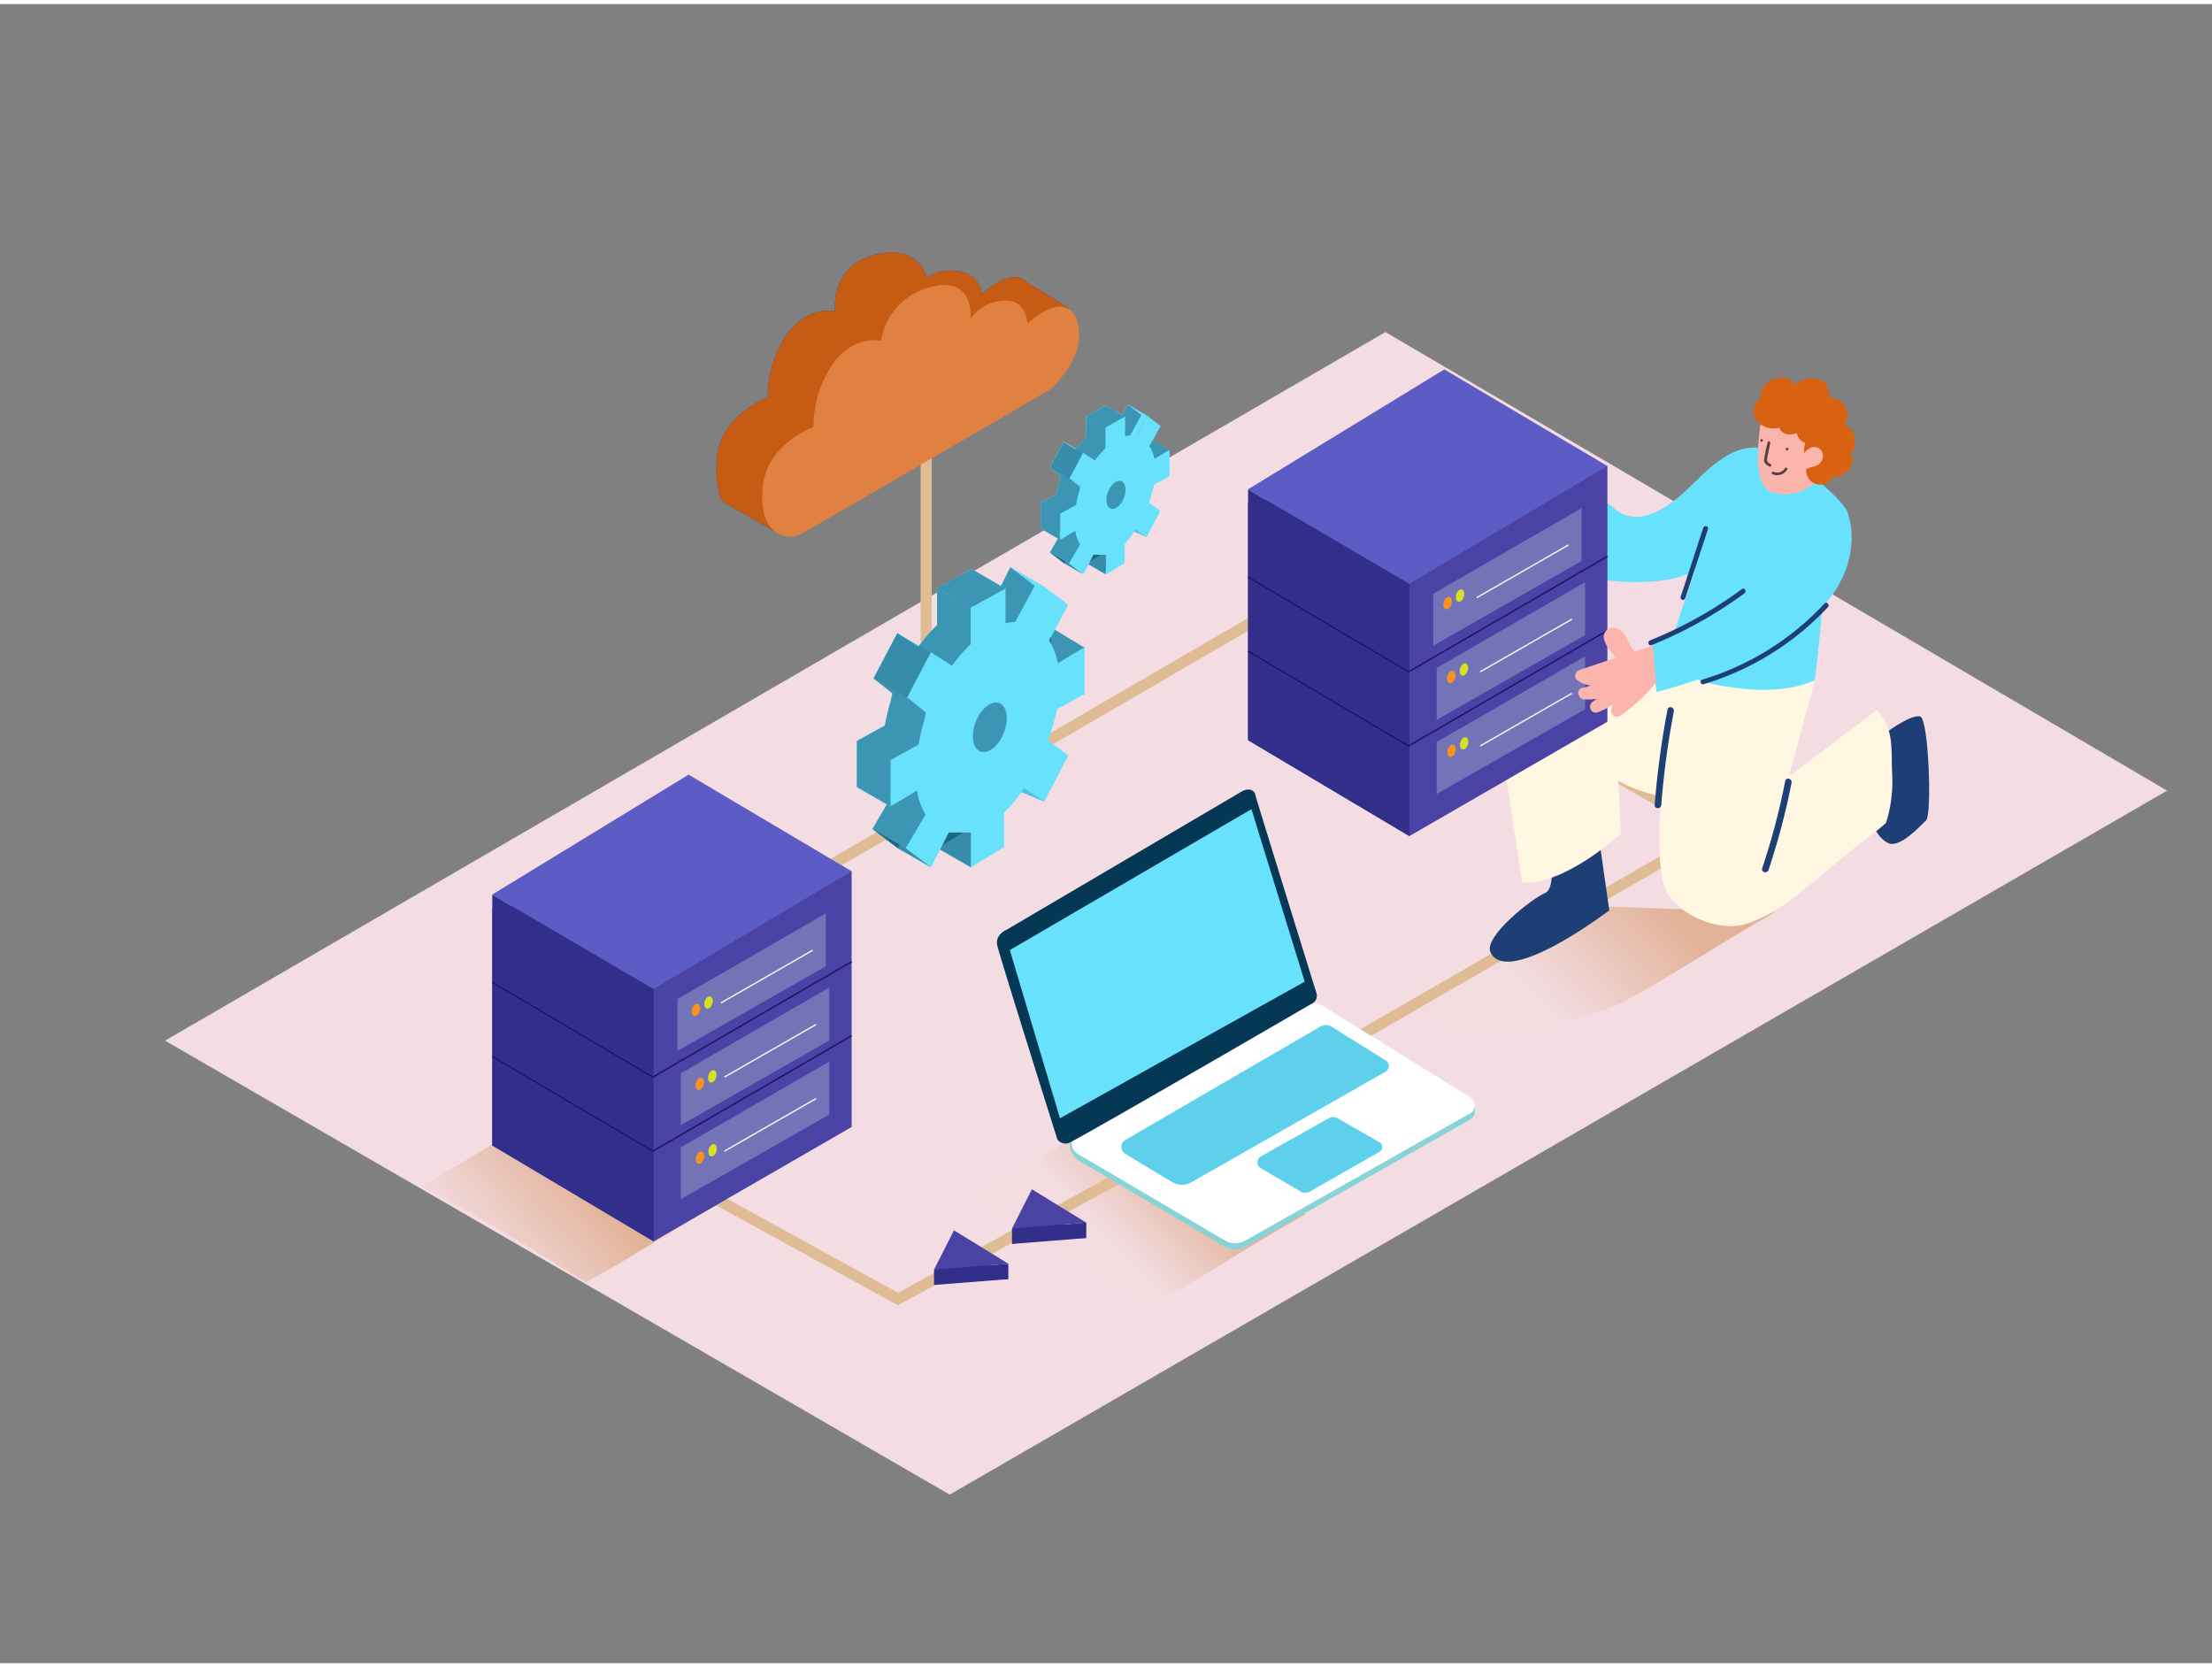 <svg id="Layer_1" data-name="Layer 1" xmlns="http://www.w3.org/2000/svg" xmlns:xlink="http://www.w3.org/1999/xlink" viewBox="0 0 400 300" width="406" height="306" class="illustration styles_illustrationTablet__1DWOa"><rect x="0" y="0" width="400" height="300" fill="#808080" stroke="none"/><defs><linearGradient id="linear-gradient" x1="279.16" y1="180.1" x2="298.82" y2="161.38" gradientUnits="userSpaceOnUse"><stop offset="0" stop-color="#bf5a00" stop-opacity="0.03"></stop><stop offset="0.84" stop-color="#bf5a00" stop-opacity="0.84"></stop><stop offset="1" stop-color="#bf5a00"></stop></linearGradient><linearGradient id="linear-gradient-2" x1="200.36" y1="222.71" x2="214.04" y2="209.68" xlink:href="#linear-gradient"></linearGradient><linearGradient id="linear-gradient-3" x1="87.76" y1="229.13" x2="105.91" y2="213.08" xlink:href="#linear-gradient"></linearGradient></defs><title>81-90</title><polygon points="391.88 142.23 250.53 59.31 29.85 187.44 171.74 269.53 391.88 142.23" fill="#f3dde2"></polygon><path d="M293.21,180.63c9.4-5.06,18.34-11.16,27.67-16.34l-33-1.19-34.36,17.52C263.31,185.78,271.51,189.27,293.21,180.63Z" opacity="0.32" fill="url(#linear-gradient)"></path><path d="M208.47,235.13c9.4-5.06,18.34-11.16,27.67-16.34l-33.84-18.71L175.74,216C185.57,221.16,194.87,226.71,208.47,235.13Z" opacity="0.32" fill="url(#linear-gradient-2)"></path><path d="M105.94,231.13c8.51-4.58,16.61-10.1,25.06-14.8l-30.64-16.94L76.29,213.82C85.19,218.49,93.61,223.51,105.94,231.13Z" opacity="0.32" fill="url(#linear-gradient-3)"></path><line x1="159.76" y1="150.52" x2="233.87" y2="107.42" fill="none" stroke="#e0bc94" stroke-miterlimit="10" stroke-width="2"></line><polyline points="167.48 75.59 167.48 145.71 127.62 168.8" fill="none" stroke="#e0bc94" stroke-miterlimit="10" stroke-width="2"></polyline><polyline points="268.84 126.2 309.8 149.7 241.26 189.27" fill="#f3dde2" stroke="#e0bc94" stroke-miterlimit="10" stroke-width="2"></polyline><path d="M126.47,214.41c1,.56,35.92,19.76,35.92,19.76l54.28-29.81" fill="none" stroke="#e0bc94" stroke-miterlimit="10" stroke-width="2"></path><polyline points="154 156.81 154 203.05 118.19 223.73 89.02 206.39 89.02 163.42" fill="#4a42a4"></polyline><polygon points="118.19 223.73 118.19 178.1 89.02 161.02 89.02 206.39 118.19 223.73" fill="#312f89"></polygon><polygon points="124.52 139.34 154 156.81 118.19 178.1 89.02 161.02 124.52 139.34" fill="#5d5bc4"></polygon><polygon points="149.33 164.42 149.33 173.99 122.5 189.3 122.5 179.91 149.33 164.42" fill="#7374b7"></polygon><ellipse cx="125.54" cy="183.02" rx="1.14" ry="0.72" transform="matrix(0.29, -0.96, 0.96, 0.29, -86.26, 249.33)" fill="#f7931e"></ellipse><ellipse cx="127.83" cy="181.68" rx="1.14" ry="0.72" transform="matrix(0.29, -0.96, 0.96, 0.29, -83.36, 250.57)" fill="#d9e021"></ellipse><line x1="130.36" y1="180.62" x2="146.95" y2="171.1" fill="none" stroke="#f2f2f2" stroke-miterlimit="10" stroke-width="0.25"></line><polygon points="149.96 177.83 149.96 187.41 123.13 202.71 123.13 193.33 149.96 177.83" fill="#7374b7"></polygon><ellipse cx="126.18" cy="196.43" rx="1.14" ry="0.72" transform="matrix(0.29, -0.96, 0.96, 0.29, -98.63, 259.42)" fill="#f7931e"></ellipse><ellipse cx="128.46" cy="195.09" rx="1.14" ry="0.72" transform="matrix(0.29, -0.96, 0.96, 0.29, -95.73, 260.65)" fill="#d9e021"></ellipse><line x1="130.99" y1="194.03" x2="147.58" y2="184.51" fill="none" stroke="#f2f2f2" stroke-miterlimit="10" stroke-width="0.25"></line><polygon points="149.96 191.23 149.96 200.8 123.13 216.11 123.13 206.72 149.96 191.23" fill="#7374b7"></polygon><ellipse cx="126.18" cy="209.83" rx="1.14" ry="0.72" transform="matrix(0.29, -0.96, 0.96, 0.29, -111.44, 268.88)" fill="#f7931e"></ellipse><ellipse cx="128.46" cy="208.49" rx="1.14" ry="0.72" transform="matrix(0.29, -0.96, 0.96, 0.29, -108.54, 270.12)" fill="#d9e021"></ellipse><line x1="130.99" y1="207.43" x2="147.58" y2="197.91" fill="none" stroke="#f2f2f2" stroke-miterlimit="10" stroke-width="0.25"></line><polyline points="89.02 176.9 118.05 194.03 154 173.16" fill="none" stroke="#1b1464" stroke-miterlimit="10" stroke-width="0.25"></polyline><polyline points="89.02 190.3 118.05 207.43 154 186.55" fill="none" stroke="#1b1464" stroke-miterlimit="10" stroke-width="0.25"></polyline><path d="M193.71,55.45c-.54-.68-8.05-5.14-8.05-5.14v0c-1.54-1.7-4.4-1.11-8.12,2.13,0,0-.13-3.55-4.38-4.12s-5.47,1.36-5.47,1.36-1.43-6.73-10-4.2c-7.74,2.3-6.65,10.08-6.65,10.08s-4.81-1.21-8.66,4.09a20,20,0,0,0-3.55,11.49s-8.09,2.93-9.12,10.29a18,18,0,0,0-.16,1.92l0,.19A22,22,0,0,0,130,88.3a3.08,3.08,0,0,0,1.51,2.14l8.58,4.9a12.25,12.25,0,0,0-.88-6.28L181.69,64.4a18.53,18.53,0,0,0,4.62-6.65l3.27-.85S194.25,56.13,193.71,55.45Z" fill="#312f89"></path><path d="M193.71,55.45c-.54-.68-8.05-5.14-8.05-5.14v0c-1.54-1.7-4.4-1.11-8.12,2.13,0,0-.13-3.55-4.38-4.12s-5.47,1.36-5.47,1.36-1.43-6.73-10-4.2c-7.74,2.3-6.65,10.08-6.65,10.08s-4.81-1.21-8.66,4.09a20,20,0,0,0-3.55,11.49s-8.09,2.93-9.12,10.29a18,18,0,0,0-.16,1.92l0,.19A22,22,0,0,0,130,88.3a3.08,3.08,0,0,0,1.51,2.14l8.58,4.9a12.25,12.25,0,0,0-.88-6.28L181.69,64.4a18.53,18.53,0,0,0,4.62-6.65l3.27-.85S194.25,56.13,193.71,55.45Z" fill="#c65c14"></path><path d="M144.75,95.92l45.18-26.23s5.54-4.86,5.2-10.3-3.94-6.33-9.35-1.62c0,0-.11-4.56-4.38-4.12a7.71,7.71,0,0,0-5.89,3.24s.85-8.11-7.68-5.59a11.86,11.86,0,0,0-8.51,9.59s-4.81-1.21-8.66,4.09a20,20,0,0,0-3.55,11.49S139,79.4,138,86.76,140.49,97.42,144.75,95.92Z" fill="#e08141"></path><path d="M162.06,151.25c.08.16.48,1.68.8,1.36s2,.4,2,.4l4.69-6-.62-1.95H164.7" fill="#68e1fd"></path><path d="M184.71,125.55l.44-1.55,4.93-2.69v-8.4c0-.16-4.77,2.8-4.77,2.8l-.22-.47a11.27,11.27,0,0,0-1.45-3.63l3.47-6.41-4.41-3.35-3.3,6.61,0,0a7.51,7.51,0,0,0-3.64.06v-6.35l-6.31,3.5v6.64a27.92,27.92,0,0,0-3.37,3.88l-3.81-2.43-4.3,8.18,3.4,2.71-.29,1.37a37.48,37.48,0,0,0-1.05,4.42L155,133.23v8.37l4.82-2.87a10.84,10.84,0,0,0,1.56,4.29l-3.61,6.13,4.58,3.46,3.22-6.31h4v6.31l6-3.67v-6.2a24.88,24.88,0,0,0,3.63-4.5l3.62,2.48,4.37-8.35-3.63-2.68.36-1.25C184.21,127.46,184.49,126.5,184.71,125.55Z" fill="#68e1fd"></path><polyline points="196.15 116.4 190.57 113.03 189.18 115.09 191.34 119.61" fill="#68e1fd"></polyline><polyline points="188.85 144.21 184.72 142.5 184.72 140" fill="#68e1fd"></polyline><polygon points="175.58 156.1 169.51 152.61 171.05 148.02 176.51 149.63 175.58 156.1" fill="#68e1fd"></polygon><polygon points="182.71 101.84 188.77 105.34 185.44 111.97 181.8 112.03 180.96 105.34 182.71 101.84" fill="#68e1fd"></polygon><ellipse cx="178.99" cy="130.78" rx="4.7" ry="2.73" transform="translate(-8.19 249.54) rotate(-68.55)" fill="#68e1fd"></ellipse><polygon points="169.43 105.69 175.5 109.19 181.8 105.69 175.74 102.19 169.43 105.69" fill="#68e1fd"></polygon><polygon points="168.32 117.27 162.26 113.77 157.96 121.95 164.03 125.44 168.32 117.27" fill="#68e1fd"></polygon><polygon points="157.72 149.14 163.79 152.64 168.36 156.1 162.3 152.61 157.72 149.14" fill="#68e1fd"></polygon><path d="M162.06,151.25c.08.16.48,1.68.8,1.36s2,.4,2,.4l4.69-6-.62-1.95H164.7" fill="#053855" opacity="0.44"></path><path d="M184.71,125.55l.44-1.55,4.93-2.69v-8.4c0-.16-4.77,2.8-4.77,2.8l-.22-.47a11.27,11.27,0,0,0-1.45-3.63l3.47-6.41-4.41-3.35-3.3,6.61,0,0a7.51,7.51,0,0,0-3.64.06v-6.35l-6.31,3.5v6.64a27.92,27.92,0,0,0-3.37,3.88l-3.81-2.43-4.3,8.18,3.4,2.71-.29,1.37a37.48,37.48,0,0,0-1.05,4.42L155,133.23v8.37l4.82-2.87a10.84,10.84,0,0,0,1.56,4.29l-3.61,6.13,4.58,3.46,3.22-6.31h4v6.31l6-3.67v-6.2a24.88,24.88,0,0,0,3.63-4.5l3.62,2.48,4.37-8.35-3.63-2.68.36-1.25C184.21,127.46,184.49,126.5,184.71,125.55Z" fill="#68e1fd"></path><polyline points="196.15 116.4 190.57 113.03 189.18 115.09 191.34 119.61" fill="#053855" opacity="0.44"></polyline><polyline points="188.85 144.21 184.72 142.5 184.72 140" fill="#68e1fd"></polyline><polygon points="175.58 156.1 169.51 152.61 171.05 148.02 176.51 149.63 175.58 156.1" fill="#68e1fd"></polygon><polygon points="182.71 101.84 188.77 105.34 185.44 111.97 181.8 112.03 180.96 105.34 182.71 101.84" fill="#68e1fd"></polygon><ellipse cx="178.99" cy="130.78" rx="4.7" ry="2.73" transform="translate(-8.19 249.54) rotate(-68.55)" fill="#68e1fd"></ellipse><polygon points="168.32 117.27 162.26 113.77 157.96 121.95 164.03 125.44 168.32 117.27" fill="#68e1fd"></polygon><polygon points="157.72 149.14 163.79 152.64 168.36 156.1 162.3 152.61 157.72 149.14" fill="#68e1fd"></polygon><path d="M184.71,125.55l.44-1.55,4.93-2.69v-8.4c0-.16-4.77,2.8-4.77,2.8l-.22-.47a11.27,11.27,0,0,0-1.45-3.63l3.47-6.41-4.41-3.35-3.3,6.61,0,0a7.51,7.51,0,0,0-3.64.06v-6.35l-6.31,3.5v6.64a27.92,27.92,0,0,0-3.37,3.88l-3.81-2.43-4.3,8.18,3.4,2.71-.29,1.37a37.48,37.48,0,0,0-1.05,4.42L155,133.23v8.37l4.82-2.87a10.84,10.84,0,0,0,1.56,4.29l-3.61,6.13,4.58,3.46,3.22-6.31h4v6.31l6-3.67v-6.2a24.88,24.88,0,0,0,3.63-4.5l3.62,2.48,4.37-8.35-3.63-2.68.36-1.25C184.21,127.46,184.49,126.5,184.71,125.55Z" fill="#053855" opacity="0.44"></path><polyline points="188.85 144.21 184.72 142.5 184.72 140" fill="#053855" opacity="0.1"></polyline><polygon points="175.58 156.1 169.51 152.61 171.05 148.02 176.51 149.63 175.58 156.1" fill="#053855" opacity="0.1"></polygon><ellipse cx="178.99" cy="130.78" rx="4.7" ry="2.73" transform="translate(-8.19 249.54) rotate(-68.55)" fill="#053855" opacity="0.1"></ellipse><polygon points="168.32 117.27 162.26 113.77 157.96 121.95 164.03 125.44 168.32 117.27" fill="#053855" opacity="0.1"></polygon><polygon points="157.72 149.14 163.79 152.64 168.36 156.1 162.3 152.61 157.72 149.14" fill="#053855" opacity="0.1"></polygon><polyline points="188.85 144.21 184.72 142.5 184.72 140" fill="#053855" opacity="0.1"></polyline><polygon points="175.58 156.1 169.51 152.61 171.05 148.02 176.51 149.63 175.58 156.1" fill="#053855" opacity="0.44"></polygon><path d="M190.78,129l.44-1.55,4.93-2.69v-8.4c0-.16-4.77,2.8-4.77,2.8l-.22-.47a11.27,11.27,0,0,0-1.45-3.63l3.47-6.41-4.41-3.35-3.3,6.61,0,0a7.51,7.51,0,0,0-3.64.06v-6.35l-6.31,3.5v6.64a27.92,27.92,0,0,0-3.37,3.88l-3.81-2.43-4.3,8.18,3.4,2.71-.29,1.37a37.48,37.48,0,0,0-1.05,4.42L161,136.73v8.37l4.82-2.87a10.84,10.84,0,0,0,1.56,4.29l-3.61,6.13,4.58,3.46,3.22-6.31h4v6.31l6-3.67v-6.2a24.88,24.88,0,0,0,3.63-4.5l3.62,2.48,4.37-8.35-3.63-2.68.36-1.25C190.28,131,190.55,130,190.78,129Z" fill="#68e1fd"></path><ellipse cx="178.99" cy="130.78" rx="4.7" ry="2.73" transform="translate(-8.19 249.54) rotate(-68.55)" fill="#053855" opacity="0.44"></ellipse><polygon points="157.72 149.14 163.79 152.64 168.36 156.1 162.3 152.61 157.72 149.14" fill="#053855" opacity="0.44"></polygon><polygon points="169.43 105.69 175.5 109.19 181.8 105.69 175.74 102.19 169.43 105.69" fill="#68e1fd"></polygon><polygon points="169.43 105.67 175.48 109.18 181.8 105.71 175.75 102.19 169.43 105.67" fill="#053855" opacity="0.44"></polygon><polygon points="154.96 133.23 161.03 136.73 161.03 145.1 154.96 141.6 154.96 133.23" fill="#68e1fd"></polygon><polygon points="154.96 133.23 161.03 136.73 161.03 145.1 154.96 141.6 154.96 133.23" fill="#053855" opacity="0.44"></polygon><polygon points="172.51 224.52 168.9 231.62 182.34 230.56 172.51 224.52" fill="#312f89"></polygon><polygon points="168.9 228.84 168.9 231.62 173 230.58 173 227.85 168.9 228.84" fill="#312f89"></polygon><polygon points="172.51 221.74 168.9 228.84 182.34 227.78 172.51 221.74" fill="#4a42a4"></polygon><polygon points="182.34 227.78 182.34 230.56 176.21 230.56 176.52 228.24 182.34 227.78" fill="#312f89"></polygon><polygon points="186.6 217.1 183 224.2 196.43 223.13 186.6 217.1" fill="#312f89"></polygon><polygon points="183 221.42 183 224.2 187.09 223.15 187.09 220.43 183 221.42" fill="#312f89"></polygon><polygon points="186.6 214.32 183 221.42 196.43 220.35 186.6 214.32" fill="#4a42a4"></polygon><polygon points="196.43 220.35 196.43 223.13 190.31 223.13 190.62 220.81 196.43 220.35" fill="#312f89"></polygon><path d="M292.13,91.4c3.58,2.81,7.87.58,10.92-1.85,2.48-2,5-4.88,7.82-6.93,0,.57-.08,1.15-.14,1.69l-.61,5.5L309,99.56c0,.17,0,.69-.09.83-4.7,6.08-19.45,3.65-19.45,3.65-.68-1.76.53-3.28,0-5.1s-3-7.32-.65-8.79a1.81,1.81,0,0,1,1.8.09A11.88,11.88,0,0,1,292.13,91.4Z" fill="#68e1fd"></path><path d="M280.23,152.3s1.36,7.56-.85,8.45-11.19,7.9-9.85,10.71c3.08,6.45,21.48-7.58,21.48-7.58l-2.28-16" fill="#1d3f75"></path><path d="M291.84,123.38c0,1.45,1.29,26.62,1.29,26.62s-10.22,9.43-17.85,8.84l-3.77-24.42" fill="#fff7e1"></path><path d="M309.82,143.78s-13.58,1.56-21.58-6.7c-4.65-4.81-13.43-13-13.43-13l32.39-2.37" fill="#fff7e1"></path><path d="M341.54,131.39s4.14-3,5.69-2.57,2.15,17.72,1.08,18.77-4.7,5-6.77,4.16-3.27-4.16-3.27-4.16" fill="#1d3f75"></path><path d="M303.51,120.81l24.65,1.51-4.65,17.33,15.89-12c3.09,3.3,2.58,6.82,2.74,11.16a25.51,25.51,0,0,1-.83,8.41c-.09.29-.19.58-.29.87-1.48,1.36-3.21,2.56-4.39,3.49-2.86,2.26-5.62,4.61-8.43,6.93-4,3.26-7.74,6.39-12.75,7.89s-13.81-2.25-14.83-8.11C298.79,147.81,302,131.27,303.51,120.81Z" fill="#fff7e1"></path><path d="M325.71,78.94c.94-1.65,3.89-3.82,5.6-1.92a2,2,0,0,1-.29,2.81c-.89.84-2.33,1.07-3.45,1.41a.91.91,0,0,1-1.17-.89A1,1,0,0,1,325.71,78.94Z" fill="#fbb5ad"></path><path d="M304.67,110.26,329.93,104s-.79,11-1.77,18.28c-4.52,2-10,2-14.83,1.29a31.66,31.66,0,0,1-9.83-2.8,22.15,22.15,0,0,1-2.89-1.79C301,116.37,304.36,112.93,304.67,110.26Z" fill="#68e1fd"></path><path d="M298.87,115.57c0,2,.53,6.87.64,8.85,10.64-2.84,33.7-10.54,35.24-26.4a14.43,14.43,0,0,0-.75-6.38c-1.34-2.16-3.53-3.92-5.31-5.58-2.71-2.53-6.08-5.07-9.82-5.74-4.6-.82-8.23,2.16-11.53,5.28-1.24,2.87,2.34,5.69,1.87,8.62l-6.43,19.32-3.92,2" fill="#68e1fd"></path><path d="M318.78,73.57s-2.8,13,1.49,14.62,8.64-1.34,9.39-3.79a18.45,18.45,0,0,0,.3-6.19S326.77,73.62,318.78,73.57Z" fill="#fbb5ad"></path><path d="M318.33,71.26c-.14-3.15,4.27-5.15,6.3-2.48a4.57,4.57,0,0,1,3.73-1.06c1.87.32,2.52,1.64,2.36,3.4a3.42,3.42,0,0,1,2.78,1.36,3.07,3.07,0,0,1,0,3.53,3.14,3.14,0,0,1,1.93,3.41,3.82,3.82,0,0,1-.67,1.83,2.93,2.93,0,0,1,.18.62,3,3,0,0,1-1.4,3,3.47,3.47,0,0,1-2,.59,2.67,2.67,0,0,1-2.46,1.44,2.58,2.58,0,0,1-2.47-2.38,2.51,2.51,0,0,1,.14-1,6.08,6.08,0,0,1-.31-4.16,2.23,2.23,0,0,1-.54-.26,2.54,2.54,0,0,1-1-1.5,3.59,3.59,0,0,1-1.85.16,1.71,1.71,0,0,1-1.27-1.14A4.2,4.2,0,0,1,317.37,75,3,3,0,0,1,318.33,71.26Z" fill="#d86212"></path><path d="M325.66,82.48a3.1,3.1,0,0,1,1.35-2,1.63,1.63,0,0,1,2.33.22,1.87,1.87,0,0,1-.11,2.17c-.57.75-1.51.75-2.32,1.09-.48.2-.78-.29-.67-.7A.63.63,0,0,1,325.66,82.48Z" fill="#fbb5ad"></path><path d="M319.66,79.23c.06-.3.52-.17.46.13l-.4,2a5.48,5.48,0,0,0-.18.94c0,.56.28.67.7.92a.24.24,0,0,1-.24.41c-.55-.33-1-.5-1-1.19A26.61,26.61,0,0,1,319.66,79.23Z" fill="#56403d"></path><path d="M318.56,78.67a.24.24,0,0,1,0,.48A.24.24,0,0,1,318.56,78.67Z" fill="#56403d"></path><path d="M323.17,80.23a.24.24,0,0,1,0,.48A.24.24,0,0,1,323.17,80.23Z" fill="#56403d"></path><path d="M320.73,84.58a1.64,1.64,0,0,0,2.06-.67.24.24,0,0,1,.41.24,2.13,2.13,0,0,1-2.71.85C320.21,84.87,320.45,84.46,320.73,84.58Z" fill="#56403d"></path><path d="M301.54,127.57c.14-.75,1.28-.43,1.14.32a156.08,156.08,0,0,0-2.27,16.93c-.06.76-1.25.76-1.19,0A159,159,0,0,1,301.54,127.57Z" fill="#1d3f75"></path><path d="M318.66,156.26a126.3,126.3,0,0,0,4.17-15.77c.15-.75,1.29-.43,1.14.32a126.3,126.3,0,0,1-4.17,15.77C319.56,157.29,318.42,157,318.66,156.26Z" fill="#1d3f75"></path><path d="M307.72,122.19a49.88,49.88,0,0,0,22.21-13.79c.39-.42,1,.21.63.63A50.78,50.78,0,0,1,308,123,.44.44,0,0,1,307.72,122.19Z" fill="#1d3f75"></path><path d="M298.38,115.06A75.85,75.85,0,0,0,315,105.78c.46-.34.9.43.45.77a76.71,76.71,0,0,1-16.79,9.37C298.09,116.13,297.86,115.27,298.38,115.06Z" fill="#1d3f75"></path><path d="M303.92,107.18,308,94.7c.18-.54,1-.31.86.24l-4.11,12.48C304.6,108,303.74,107.73,303.92,107.18Z" fill="#1d3f75"></path><polyline points="290.67 83.53 290.67 129.77 254.86 150.45 225.69 133.11 225.69 90.14" fill="#4a42a4"></polyline><polygon points="254.86 150.45 254.86 104.82 225.69 87.74 225.69 133.11 254.86 150.45" fill="#312f89"></polygon><polygon points="261.18 66.06 290.67 83.53 254.86 104.82 225.69 87.74 261.18 66.06" fill="#5d5bc4"></polygon><polygon points="286 91.14 286 100.71 259.17 116.02 259.17 106.63 286 91.14" fill="#7374b7"></polygon><ellipse cx="262.21" cy="109.74" rx="1.14" ry="0.72" transform="matrix(0.29, -0.96, 0.96, 0.29, 80.37, 328.21)" fill="#f7931e"></ellipse><ellipse cx="264.5" cy="108.39" rx="1.14" ry="0.72" transform="matrix(0.29, -0.96, 0.96, 0.29, 83.27, 329.45)" fill="#d9e021"></ellipse><line x1="267.03" y1="107.34" x2="283.62" y2="97.81" fill="none" stroke="#f2f2f2" stroke-miterlimit="10" stroke-width="0.25"></line><polygon points="286.63 104.55 286.63 114.12 259.8 129.43 259.8 120.04 286.63 104.55" fill="#7374b7"></polygon><ellipse cx="262.84" cy="123.15" rx="1.14" ry="0.72" transform="matrix(0.29, -0.96, 0.96, 0.29, 67.99, 338.29)" fill="#f7931e"></ellipse><ellipse cx="265.13" cy="121.81" rx="1.14" ry="0.72" transform="matrix(0.29, -0.96, 0.96, 0.29, 70.89, 339.53)" fill="#d9e021"></ellipse><line x1="267.66" y1="120.75" x2="284.25" y2="111.23" fill="none" stroke="#f2f2f2" stroke-miterlimit="10" stroke-width="0.25"></line><polygon points="286.63 117.95 286.63 127.52 259.8 142.83 259.8 133.44 286.63 117.95" fill="#7374b7"></polygon><ellipse cx="262.84" cy="136.55" rx="1.14" ry="0.72" transform="matrix(0.29, -0.96, 0.96, 0.29, 55.18, 347.76)" fill="#f7931e"></ellipse><ellipse cx="265.13" cy="135.21" rx="1.14" ry="0.72" transform="matrix(0.29, -0.96, 0.96, 0.29, 58.08, 348.99)" fill="#d9e021"></ellipse><line x1="267.66" y1="134.15" x2="284.25" y2="124.63" fill="none" stroke="#f2f2f2" stroke-miterlimit="10" stroke-width="0.25"></line><polyline points="225.69 103.62 254.72 120.75 290.67 99.87" fill="none" stroke="#1b1464" stroke-miterlimit="10" stroke-width="0.25"></polyline><polyline points="225.69 117.02 254.72 134.15 290.67 113.27" fill="none" stroke="#1b1464" stroke-miterlimit="10" stroke-width="0.25"></polyline><path d="M291.38,112.76a2.94,2.94,0,0,1,2.67,1.72c.38.66.64,1.37,1.07,2,.71,1,1.28.62,2.3.14s2.08,1.13,1,1.65a6.64,6.64,0,0,1-2.85,1,2.35,2.35,0,0,1-1.52-1.09.88.88,0,0,1-1.52.36c-.84-1-2.05-2.18-2.39-3.48A1.69,1.69,0,0,1,291.38,112.76Z" fill="#fbb5ad"></path><path d="M285.61,120.42q6.61-2.23,13.24-4.41c.27,2.24.41,4.49.59,6.73a32.36,32.36,0,0,1-6.51,6,1.07,1.07,0,0,1-1.59-.91,3.49,3.49,0,0,1,.35-1.2,14.44,14.44,0,0,1-2.88,1.48,1.07,1.07,0,0,1-1-1.77l.88-.72a8.9,8.9,0,0,1-2.25.1c-1.12-.1-1.53-1.8-.28-2.08.5-.11,1-.26,1.47-.41a5.13,5.13,0,0,1-2.45-1C284.47,121.66,284.93,120.65,285.61,120.42Z" fill="#fbb5ad"></path><polyline points="266.71 198.97 266.71 200.34 266.02 201.19" fill="#adcee1"></polyline><path d="M239.15,182.27l26.77,16.59a1.66,1.66,0,0,1-.06,2.85l-40.63,23a3.72,3.72,0,0,1-3.72,0L194.87,209c-1.94-1.59-1.79-4.59,0-4.71l40.39-22.08A3.78,3.78,0,0,1,239.15,182.27Z" fill="#88d3d8"></path><path d="M239.15,181.13l26.77,16.59a1.66,1.66,0,0,1-.06,2.85l-40.63,23a3.72,3.72,0,0,1-3.72,0l-26.65-15.67a2.06,2.06,0,0,1,0-3.57l40.39-23.23A3.78,3.78,0,0,1,239.15,181.13Z" fill="#fff"></path><path d="M238.06,178.86S226.94,143,227,143s-.35-1.59-2.33-.69L182,167.4s-2.07.84-1.67,2.77,10.87,35.11,10.87,35.11a1.8,1.8,0,0,0,2,.69c1.3-.4,43.83-25.11,43.83-25.11A1.63,1.63,0,0,0,238.06,178.86Z" fill="#053855"></path><polygon points="226.3 145.58 182.61 171.06 191.67 201.48 235.93 176.77 226.3 145.58" fill="#68e1fd"></polygon><path d="M240.8,184.93l9.79,6.1a1.18,1.18,0,0,1,0,2l-35.13,20a3.46,3.46,0,0,1-3.45,0c-2.26-1.32-6.15-3.69-8.53-5.15a1.44,1.44,0,0,1,0-2.47l35.36-20.56A1.91,1.91,0,0,1,240.8,184.93Z" fill="#68e1fd"></path><path d="M240.27,201.48,228,208.38a1.23,1.23,0,0,0,0,2.13l7.22,4.22a1.63,1.63,0,0,0,1.63,0l12.56-7.16a1,1,0,0,0,0-1.78l-7.51-4.31A1.63,1.63,0,0,0,240.27,201.48Z" fill="#68e1fd"></path><path d="M240.8,184.93l9.79,6.1a1.18,1.18,0,0,1,0,2l-35.13,20a3.46,3.46,0,0,1-3.45,0c-2.26-1.32-6.15-3.69-8.53-5.15a1.44,1.44,0,0,1,0-2.47l35.36-20.56A1.91,1.91,0,0,1,240.8,184.93Z" fill="#053855" opacity="0.1"></path><path d="M240.27,201.48,228,208.38a1.23,1.23,0,0,0,0,2.13l7.22,4.22a1.63,1.63,0,0,0,1.63,0l12.56-7.16a1,1,0,0,0,0-1.78l-7.51-4.31A1.63,1.63,0,0,0,240.27,201.48Z" fill="#053855" opacity="0.1"></path><path d="M192.24,100.33c0,.09.27.95.45.77s1.13.23,1.13.23L196.47,98l-.35-1.1h-2.39" fill="#68e1fd"></path><path d="M205,85.8l.25-.88,2.79-1.52V78.66c0-.09-2.69,1.58-2.69,1.58l-.13-.26a6.37,6.37,0,0,0-.82-2.05l2-3.62-2.49-1.9L202,76.15h0a4.24,4.24,0,0,0-2.06,0V72.61l-3.56,2v3.75a15.77,15.77,0,0,0-1.9,2.19l-2.15-1.37-2.43,4.62,1.92,1.53-.16.78a21.18,21.18,0,0,0-.6,2.5l-2.86,1.57v4.73L191,93.25a6.13,6.13,0,0,0,.88,2.42l-2,3.46,2.59,2,1.82-3.56h2.26v3.56l3.4-2.07v-3.5A14.06,14.06,0,0,0,201.91,93l2,1.4,2.47-4.72-2-1.51.2-.71C204.76,86.89,204.91,86.34,205,85.8Z" fill="#68e1fd"></path><polyline points="211.5 80.64 208.35 78.73 207.57 79.9 208.79 82.45" fill="#68e1fd"></polyline><polyline points="207.38 96.35 205.05 95.38 205.05 93.97" fill="#68e1fd"></polyline><polygon points="199.88 103.07 196.46 101.09 197.32 98.5 200.41 99.41 199.88 103.07" fill="#68e1fd"></polygon><polygon points="203.91 72.41 207.34 74.39 205.46 78.13 203.4 78.17 202.92 74.39 203.91 72.41" fill="#68e1fd"></polygon><ellipse cx="201.81" cy="88.76" rx="2.66" ry="1.54" transform="translate(45.39 244.12) rotate(-68.55)" fill="#68e1fd"></ellipse><polygon points="196.41 74.58 199.84 76.56 203.4 74.58 199.97 72.61 196.41 74.58" fill="#68e1fd"></polygon><polygon points="195.78 81.13 192.35 79.15 189.93 83.77 193.35 85.75 195.78 81.13" fill="#68e1fd"></polygon><polygon points="189.79 99.14 193.22 101.11 195.81 103.07 192.38 101.09 189.79 99.14" fill="#68e1fd"></polygon><path d="M192.24,100.33c0,.09.27.95.45.77s1.13.23,1.13.23L196.47,98l-.35-1.1h-2.39" fill="#053855" opacity="0.44"></path><path d="M205,85.8l.25-.88,2.79-1.52V78.66c0-.09-2.69,1.58-2.69,1.58l-.13-.26a6.37,6.37,0,0,0-.82-2.05l2-3.62-2.49-1.9L202,76.15h0a4.24,4.24,0,0,0-2.06,0V72.61l-3.56,2v3.75a15.77,15.77,0,0,0-1.9,2.19l-2.15-1.37-2.43,4.62,1.92,1.53-.16.78a21.18,21.18,0,0,0-.6,2.5l-2.86,1.57v4.73L191,93.25a6.13,6.13,0,0,0,.88,2.42l-2,3.46,2.59,2,1.82-3.56h2.26v3.56l3.4-2.07v-3.5A14.06,14.06,0,0,0,201.91,93l2,1.4,2.47-4.72-2-1.51.2-.71C204.76,86.89,204.91,86.34,205,85.8Z" fill="#68e1fd"></path><polyline points="211.5 80.64 208.35 78.73 207.57 79.9 208.79 82.45" fill="#053855" opacity="0.44"></polyline><polyline points="207.38 96.35 205.05 95.38 205.05 93.97" fill="#68e1fd"></polyline><polygon points="199.88 103.07 196.46 101.09 197.32 98.5 200.41 99.41 199.88 103.07" fill="#68e1fd"></polygon><polygon points="203.91 72.41 207.34 74.39 205.46 78.13 203.4 78.17 202.92 74.39 203.91 72.41" fill="#68e1fd"></polygon><ellipse cx="201.81" cy="88.76" rx="2.66" ry="1.54" transform="translate(45.39 244.12) rotate(-68.55)" fill="#68e1fd"></ellipse><polygon points="195.78 81.13 192.35 79.15 189.93 83.77 193.35 85.75 195.78 81.13" fill="#68e1fd"></polygon><polygon points="189.79 99.14 193.22 101.11 195.81 103.07 192.38 101.09 189.79 99.14" fill="#68e1fd"></polygon><path d="M205,85.8l.25-.88,2.79-1.52V78.66c0-.09-2.69,1.58-2.69,1.58l-.13-.26a6.37,6.37,0,0,0-.82-2.05l2-3.62-2.49-1.9L202,76.15h0a4.24,4.24,0,0,0-2.06,0V72.61l-3.56,2v3.75a15.77,15.77,0,0,0-1.9,2.19l-2.15-1.37-2.43,4.62,1.92,1.53-.16.78a21.18,21.18,0,0,0-.6,2.5l-2.86,1.57v4.73L191,93.25a6.13,6.13,0,0,0,.88,2.42l-2,3.46,2.59,2,1.82-3.56h2.26v3.56l3.4-2.07v-3.5A14.06,14.06,0,0,0,201.91,93l2,1.4,2.47-4.72-2-1.51.2-.71C204.76,86.89,204.91,86.34,205,85.8Z" fill="#053855" opacity="0.44"></path><polyline points="207.38 96.35 205.05 95.38 205.05 93.97" fill="#053855" opacity="0.1"></polyline><polygon points="199.88 103.07 196.46 101.09 197.32 98.5 200.41 99.41 199.88 103.07" fill="#053855" opacity="0.1"></polygon><ellipse cx="201.81" cy="88.76" rx="2.66" ry="1.54" transform="translate(45.39 244.12) rotate(-68.55)" fill="#053855" opacity="0.1"></ellipse><polygon points="195.78 81.13 192.35 79.15 189.93 83.77 193.35 85.75 195.78 81.13" fill="#053855" opacity="0.1"></polygon><polygon points="189.79 99.14 193.22 101.11 195.81 103.07 192.38 101.09 189.79 99.14" fill="#053855" opacity="0.1"></polygon><polyline points="207.38 96.35 205.05 95.38 205.05 93.97" fill="#053855" opacity="0.1"></polyline><polygon points="199.88 103.07 196.46 101.09 197.32 98.5 200.41 99.41 199.88 103.07" fill="#053855" opacity="0.44"></polygon><path d="M208.47,87.78l.25-.88,2.79-1.52V80.64c0-.09-2.69,1.58-2.69,1.58l-.13-.26a6.37,6.37,0,0,0-.82-2.05l2-3.62-2.49-1.9-1.86,3.74h0a4.24,4.24,0,0,0-2.06,0V74.58l-3.56,2v3.75a15.77,15.77,0,0,0-1.9,2.19l-2.15-1.37-2.43,4.62,1.92,1.53-.16.78a21.18,21.18,0,0,0-.6,2.5l-2.86,1.57v4.73l2.72-1.62a6.13,6.13,0,0,0,.88,2.42l-2,3.46,2.59,2,1.82-3.56h2.26v3.56l3.4-2.07v-3.5A14.06,14.06,0,0,0,205.34,95l2,1.4,2.47-4.72-2-1.51.2-.71C208.19,88.86,208.34,88.32,208.47,87.78Z" fill="#68e1fd"></path><ellipse cx="201.81" cy="88.76" rx="2.66" ry="1.54" transform="translate(45.39 244.12) rotate(-68.55)" fill="#053855" opacity="0.44"></ellipse><polygon points="189.79 99.14 193.22 101.11 195.81 103.07 192.38 101.09 189.79 99.14" fill="#053855" opacity="0.44"></polygon><polygon points="196.41 74.58 199.84 76.56 203.4 74.58 199.97 72.61 196.41 74.58" fill="#68e1fd"></polygon><polygon points="196.41 74.57 199.83 76.56 203.4 74.59 199.98 72.61 196.41 74.57" fill="#053855" opacity="0.44"></polygon><polygon points="188.23 90.15 191.66 92.12 191.66 96.85 188.23 94.87 188.23 90.15" fill="#68e1fd"></polygon><polygon points="188.23 90.15 191.66 92.12 191.66 96.85 188.23 94.87 188.23 90.15" fill="#053855" opacity="0.44"></polygon></svg>